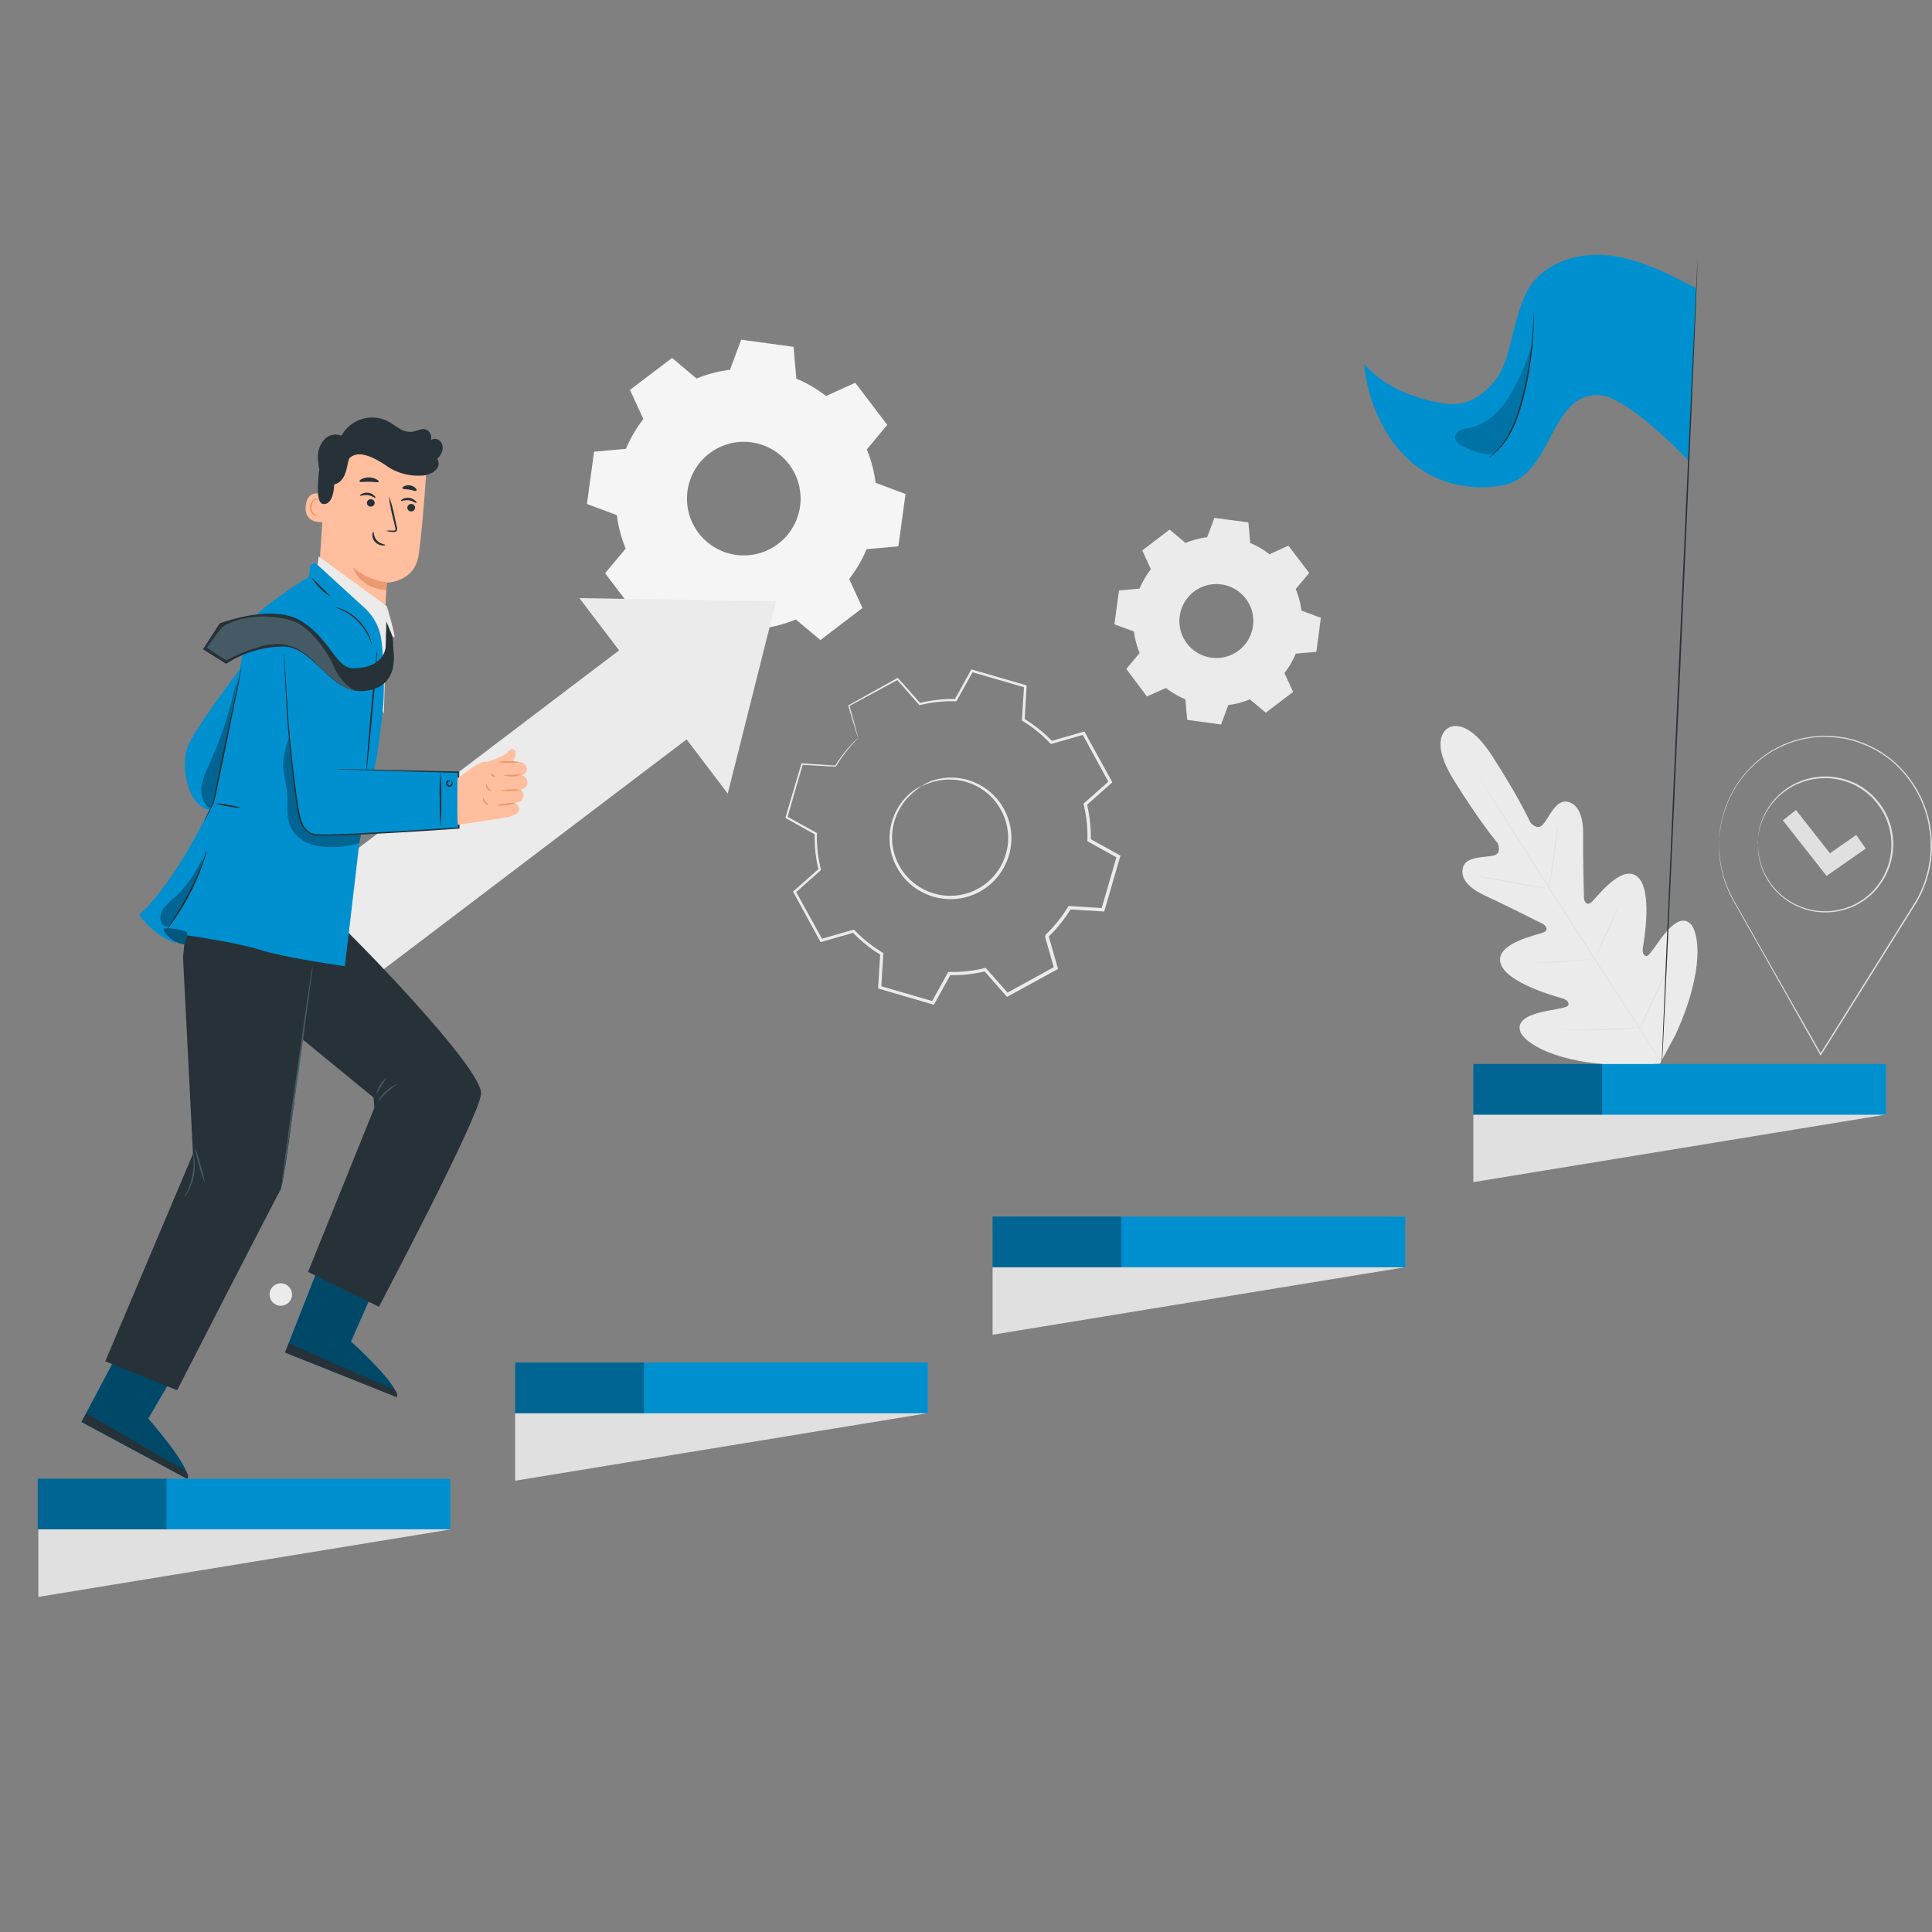 <svg id="Layer_1" data-name="Layer 1" xmlns="http://www.w3.org/2000/svg" viewBox="0 0 750 750"><rect x="0" y="0" width="750" height="750" fill="#808080" stroke="none"/><defs><style>.cls-1{fill:none;}.cls-2,.cls-5{fill:#ebebeb;}.cls-3{fill:#e0e0e0;}.cls-4{fill:#f5f5f5;}.cls-4,.cls-5{fill-rule:evenodd;}.cls-6{fill:#0090d0;}.cls-7{opacity:0.5;isolation:isolate;}.cls-8{fill:#263238;}.cls-9{fill:#ffbe9d;}.cls-10{fill:#eb996e;}.cls-11{fill:#455a64;}.cls-12{opacity:0.3;}.cls-13{opacity:0.4;}.cls-14{opacity:0.2;}</style></defs><rect class="cls-1" width="750" height="750"/><g id="freepik--background-complete--inject-9"><path class="cls-2" d="M562.19,173.25s-8,3.77,2.18,20.22,17,24.46,17,24.46,1.89,3.89-1.42,4.78-10.76.19-12,4.58,2.24,8.16,8.81,11.16,20.76,10.13,22,10.76,2.65,2.4.45,3.37-18.69,4.1-16.74,11.84,21.64,13.08,23.78,13.71,2.71,1.46,2.63,2.62-5.7,1.68-10.36,2.76-9.88,3.2-8.37,7.52,13.6,12.76,41.32,13.16l12.9-.6,6.1-11.34c11.5-25.21,9.05-39.75,5.75-43s-7.41.6-10.38,4.34S640,262.23,639,261.8s-1.55-1.24-1.2-3.5,3.94-22.29-2.22-27.37-16,8.49-17.85,10-2.81-.43-2.85-1.86-.42-17.27-.31-24.5-2-12-6.31-12.73-7,6.24-9.26,8.85-4.9-.75-4.9-.75-4.34-9.61-14.84-25.84S562,173.36,562,173.36" transform="translate(0 109.36)"/><path class="cls-3" d="M646.57,305.86c-7.6-12-21.4-33.14-33.13-51.41s-22.29-34.83-29.83-46.9c-3.78-6.06-6.82-11-8.89-14.35l-2.39-3.91c-.25-.43-.45-.77-.61-1l-.19-.36a3.77,3.77,0,0,1,.23.33l.64,1,2.4,3.87,9,14.24c7.57,12,18.16,28.57,29.89,46.83s25.49,39.46,33,51.52" transform="translate(0 109.36)"/><path class="cls-3" d="M604.8,212.78l-.36,2.5c-.29,2.21-.67,5-1.12,8.27s-.84,6.16-1.19,8.27c-.18,1.06-.34,1.91-.46,2.49a3.18,3.18,0,0,1-.25.9,5.63,5.63,0,0,1,.1-.92c.08-.68.2-1.52.33-2.51.28-2.2.66-5,1.06-8.28s.82-6.16,1.19-8.26c.19-1.05.35-1.9.48-2.49a4.19,4.19,0,0,1,.23-.91A4.22,4.22,0,0,1,604.8,212.78Z" transform="translate(0 109.36)"/><path class="cls-3" d="M586.8,233.34c-7.38-1.32-13.37-2.5-13.36-2.6s6,.87,13.43,2.21,13.37,2.5,13.37,2.6S594.18,234.67,586.8,233.34Z" transform="translate(0 109.36)"/><path class="cls-3" d="M618.58,262.83c-.6.12-1.47.25-2.55.4-2.16.3-5.15.61-8.48.85s-6.35.24-8.54.24h-2.58a6,6,0,0,1-.95-.08,3.36,3.36,0,0,1,.95-.07H599c2.17-.05,5.18-.15,8.5-.36s6.31-.52,8.49-.74l2.56-.28a5,5,0,0,1,1,0A5.79,5.79,0,0,1,618.58,262.83Z" transform="translate(0 109.36)"/><path class="cls-3" d="M628.07,243.09c-.23.6-.55,1.34-.9,2.2-.77,1.82-1.9,4.35-3.16,7.17s-2.42,5.36-3.26,7.18l-1,2.15a4.26,4.26,0,0,1-.43.78,3.32,3.32,0,0,1,.28-.84l.91-2.2c.77-1.81,1.9-4.35,3.16-7.18s2.41-5.35,3.26-7.17l1-2.15a5.86,5.86,0,0,1,.42-.78A3.22,3.22,0,0,1,628.07,243.09Z" transform="translate(0 109.36)"/><path class="cls-3" d="M648,265.2l-1.2,2.79c-1,2.37-2.49,5.62-4.14,9.21s-3.16,6.77-4.26,9.16l-1.34,2.75a5.91,5.91,0,0,1-.54,1,5.86,5.86,0,0,1,.41-1.05c.3-.74.7-1.69,1.19-2.81,1.06-2.37,2.5-5.62,4.15-9.21s3.16-6.81,4.26-9.14l1.34-2.77a6.24,6.24,0,0,1,.54-1A6.83,6.83,0,0,1,648,265.2Z" transform="translate(0 109.36)"/><path class="cls-3" d="M635.45,289.48l-3.25.36c-2.73.25-6.59.61-10.76.7s-8,.1-10.76.1c-1.39,0-2.51-.11-3.28-.11a7.86,7.86,0,0,1-1.19-.11,7.88,7.88,0,0,1,1.19,0h3.28c2.72,0,6.57-.06,10.76-.21s8-.4,10.76-.59l3.26-.22a6,6,0,0,1,1.2,0A8.11,8.11,0,0,1,635.45,289.48Z" transform="translate(0 109.36)"/><path class="cls-3" d="M667.42,219.35v1.13c.08,1,.15,2.46.42,4.36a43.45,43.45,0,0,0,5.48,15.7l.12.22h-.26l.13-.22c7.84,13.85,19.59,34.51,33.68,59.28h-.44l35.36-56.51c.54-.95,1.19-1.9,1.74-2.78l.24.43h-.49l.25-.43a42.92,42.92,0,0,0,5.26-14.72,41,41,0,0,0,.53-7.66c-.06-1.28,0-2.56-.21-3.81s-.37-2.52-.55-3.71a43,43,0,0,0-14.25-24.48,41.16,41.16,0,0,0-11.54-6.74l-1.52-.58-.75-.27-.78-.22-3.08-.81a42.78,42.78,0,0,0-6.17-.75,41.17,41.17,0,0,0-6,.08c-1,.08-1.94.29-2.89.42l-1.43.23c-.46.09-.92.23-1.37.35l-2.72.72-2.57,1c-.43.17-.86.3-1.26.49l-1.2.59-2.39,1.19A42.9,42.9,0,0,0,675,194.38a43.93,43.93,0,0,0-6,12.69,41.55,41.55,0,0,0-1.1,5,29.52,29.52,0,0,0-.45,3.75c-.06,1-.14,1.81-.14,2.32V219a1.92,1.92,0,0,1,0-.79,16.56,16.56,0,0,0,.09-2.33,26.64,26.64,0,0,1,.4-3.77,38.37,38.37,0,0,1,1.06-5.07,43.57,43.57,0,0,1,6-12.81,42.73,42.73,0,0,1,13.75-12.7l2.39-1.2,1.19-.61c.42-.18.85-.32,1.28-.49l2.6-1,2.73-.74c.47-.12.94-.26,1.4-.36l1.44-.24c1-.13,1.94-.35,2.93-.43a43.76,43.76,0,0,1,6.06-.11,45.05,45.05,0,0,1,6.24.76l3.12.81.79.22.77.28,1.54.58a42,42,0,0,1,11.63,6.82,43.6,43.6,0,0,1,14.46,24.72c.18,1.25.37,2.51.56,3.78l.22,3.83a40.31,40.31,0,0,1-.54,7.76,43.31,43.31,0,0,1-5.34,14.93l-.23-.43h.51l-.28.43-1.74,2.78L707,300.07l-.24.36-.21-.37-33.47-59.39-.12-.21h.25l-.12.21a42.5,42.5,0,0,1-5.37-15.82,35.16,35.16,0,0,1-.34-5.89A1,1,0,0,1,667.42,219.35Z" transform="translate(0 109.36)"/><path class="cls-3" d="M682.43,218.06v-1.25c0-.28,0-.57,0-.91s.14-.71.14-1.11a19.13,19.13,0,0,1,.49-2.72,25.31,25.31,0,0,1,2.84-7,26.28,26.28,0,0,1,31.57-11.45,25.57,25.57,0,0,1,3.47,1.43,28.84,28.84,0,0,1,3.25,2.07,31.84,31.84,0,0,1,3,2.53,32.84,32.84,0,0,1,2.6,3.06,25.53,25.53,0,0,1,3.81,7.27,26.44,26.44,0,0,1,0,16.74,25.58,25.58,0,0,1-3.77,7.3,30.94,30.94,0,0,1-2.51,3.08,29.29,29.29,0,0,1-3,2.56,24.22,24.22,0,0,1-6.68,3.59,26.31,26.31,0,0,1-31.64-11.3,24.85,24.85,0,0,1-2.87-7,21.16,21.16,0,0,1-.51-2.73,9.46,9.46,0,0,1-.14-1.1V219a1.55,1.55,0,0,1,0-.43,3.08,3.08,0,0,1,0,.43c0,.26.09.68.09,1.19v.92a7.08,7.08,0,0,1,.18,1.09,18.89,18.89,0,0,0,.56,2.69,24.8,24.8,0,0,0,2.93,6.91,26,26,0,0,0,31.18,11,25.55,25.55,0,0,0,3.16-1.41,26.51,26.51,0,0,0,3.18-2,29.17,29.17,0,0,0,2.93-2.51,27.89,27.89,0,0,0,2.52-3,24.64,24.64,0,0,0,3.69-7.17,25.84,25.84,0,0,0,0-16.35,25.49,25.49,0,0,0-3.72-7.17,28,28,0,0,0-2.55-3,29.18,29.18,0,0,0-2.94-2.5,27.17,27.17,0,0,0-3.18-2,26.15,26.15,0,0,0-34.47,9.66,24.88,24.88,0,0,0-2.89,6.92,18.87,18.87,0,0,0-.55,2.69,8.23,8.23,0,0,0-.17,1.1v.91a5.51,5.51,0,0,0-.1,1.19,2.94,2.94,0,0,1,0,.42A2.35,2.35,0,0,1,682.43,218.06Z" transform="translate(0 109.36)"/><polygon class="cls-3" points="692.1 318.46 697.18 314.45 710.38 331.23 720.58 324.11 724.29 329.42 709.07 340.03 692.1 318.46"/><path class="cls-4" d="M283.39,34.14l4.34-11.62,20.32,2.76,1.09,12.36a50.09,50.09,0,0,1,11.56,6.74L332,39.23l12.43,16.34-7.94,9.55a50.57,50.57,0,0,1,3.42,12.94l11.61,4.35-2.77,20.33-12.35,1.09a50.3,50.3,0,0,1-6.74,11.56l5.15,11.29-16.33,12.43-9.56-8a50.31,50.31,0,0,1-13,3.49l-4.34,11.62-20.32-2.76-1.09-12.35a50.09,50.09,0,0,1-11.56-6.74l-11.29,5.15-12.43-16.35,8-9.56a50.24,50.24,0,0,1-3.42-13l-11.62-4.34L230.61,66,243,64.87a50.91,50.91,0,0,1,6.75-11.56L244.56,42,260.9,29.59l9.5,8a50.93,50.93,0,0,1,13-3.41ZM267.31,79a21.67,21.67,0,0,0-.61,4.46,22.05,22.05,0,1,0,.61-4.46Z" transform="translate(0 109.36)"/><path class="cls-5" d="M468.6,99.22l2.82-7.53,13.21,1.74.71,8a32.84,32.84,0,0,1,7.49,4.37l7.33-3.33,8.07,10.6L503,119.3a32.75,32.75,0,0,1,2.22,8.37l7.54,2.81L511,143.69l-8,.71a32.25,32.25,0,0,1-4.37,7.51l3.35,7.33-10.61,8.07-6.17-5.18a32.33,32.33,0,0,1-8.37,2.21l-2.82,7.55-13.15-1.8-.71-8a32.25,32.25,0,0,1-7.51-4.37L445.23,161l-8-10.69,5.17-6.17a33.17,33.17,0,0,1-2.22-8.37L432.61,133l1.78-13.15,8-.71a32.86,32.86,0,0,1,4.38-7.51l-3.34-7.33,10.61-8.07,6.17,5.18a32.35,32.35,0,0,1,8.37-2.22Zm4,18.17a14.35,14.35,0,1,0,13.93,14.75,14.33,14.33,0,0,0-13.93-14.75Z" transform="translate(0 109.36)"/><path class="cls-2" d="M353.37,199.3a23.07,23.07,0,0,0-6.85,13.31,22.6,22.6,0,0,0,7.53,20.22A22.74,22.74,0,0,0,366,238.2a22.48,22.48,0,0,0,25.11-25.65,22.76,22.76,0,0,0-4.79-10.86,22.47,22.47,0,0,0-8.17-6.35,23,23,0,0,0-15-1.42c-3.53.89-5.28,2-5.36,1.83a17.46,17.46,0,0,1,5.23-2.39,23,23,0,0,1,15.46,1.08,23.26,23.26,0,0,1,8.7,6.5,23.75,23.75,0,0,1,5.14,11.37,22.35,22.35,0,0,1,.09,6.83,22.09,22.09,0,0,1-2,6.83,23.54,23.54,0,0,1-24.62,13.49,22.29,22.29,0,0,1-6.82-2,22.06,22.06,0,0,1-5.71-3.73,23.67,23.67,0,0,1-6.82-10.45,23.42,23.42,0,0,1-.82-10.84A23.09,23.09,0,0,1,353,198.87a17.47,17.47,0,0,1,4.78-3.15A50.58,50.58,0,0,0,353.37,199.3Z" transform="translate(0 109.36)"/><path class="cls-2" d="M332.8,176.26l-.72-2.39c-.65-2.14-1.58-5.24-2.78-9.24v-.17l.16-.08,18.82-10.47.24-.13.18.21,8.65,9.71-.38-.12A52.42,52.42,0,0,1,371,162l-.39.21c2-3.55,4.07-7.4,6.28-11.39l.18-.34.36.11,20.69,6,.4.12v.42c-.23,4-.5,8.45-.76,13l-.26-.5a54.07,54.07,0,0,1,11.08,8.86l-.57-.16,12.49-3.58.46-.13.22.41,10.39,18.87.23.43-.36.34c-3,2.65-6.36,5.63-9.74,8.63l.2-.62a53.28,53.28,0,0,1,1.54,14.12l-.32-.57,11.38,6.3.46.25-.15.5-6,20.67-.14.5h-.52l-13-.78.61-.33a53.4,53.4,0,0,1-8.89,11.09h0c.09-.29-.18.67.18-.66h0v.18l.06.19.11.39.23.79.45,1.57.9,3.14,1.78,6.23.16.52-.47.25-18.89,10.35-.46.25-.34-.39L382,267.46l.64.2a53.77,53.77,0,0,1-14.13,1.53l.57-.34-6.32,11.39-.24.44-.49-.14-20.66-6.05-.47-.14v-.49q.42-6.6.81-13l.29.54a53,53,0,0,1-11.06-8.9l.58.16L319,256.26l-.42.12-.22-.38-10.32-18.9-.2-.36.31-.26,9.77-8.61-.15.48a53.07,53.07,0,0,1-1.5-14.09l.23.39-11.36-6.36-.28-.14.09-.3c2.36-8,4.39-14.81,6.12-20.65l.07-.24h.23l13,.88-.19.1a50.83,50.83,0,0,1,6.45-8.44c.8-.85,1.43-1.44,1.86-1.84a7,7,0,0,1,.66-.56,6,6,0,0,1-.59.64l-1.77,1.92a54.16,54.16,0,0,0-6.24,8.5l-.07.11h-.13l-13-.72.31-.2c-1.72,5.84-3.68,12.67-6,20.69l-.17-.45,11.39,6.28.23.13v.26a52,52,0,0,0,1.55,13.83l.06.28-.21.19-9.72,8.64.1-.62,10.41,18.86-.64-.26,12.5-3.59.33-.1.24.25a51.89,51.89,0,0,0,10.85,8.67l.31.18V261c-.26,4.25-.52,8.59-.78,13l-.43-.62,20.67,6-.73.3q3.11-5.61,6.32-11.39l.17-.34h.4a52.51,52.51,0,0,0,13.79-1.51l.38-.1.17.29,8.62,9.73-.81-.13,18.88-10.37-.32.77c-.58-2.07-1.18-4.15-1.78-6.24l-.91-3.14-.44-1.58-.23-.77-.12-.4v-.37h0c.36-1.33.11-.37.19-.67h0a51.69,51.69,0,0,0,8.67-10.76l.21-.35h.4l13,.81-.67.46,6-20.67.31.75-11.38-6.32-.35-.19v-.39A51.52,51.52,0,0,0,420.7,203l-.09-.37.29-.25,9.75-8.63-.14.77-10.39-19,.69.28-12.52,3.58-.34.1-.24-.25A51.88,51.88,0,0,0,397,170.53l-.28-.16V170c.28-4.54.56-9,.82-13l.37.53L377.2,151.5l.55-.23c-2.24,4-4.38,7.79-6.35,11.37l-.13.23H371a53,53,0,0,0-13.86,1.47l-.23.06-.15-.18-8.58-9.78.41.07-18.94,10.25.1-.24,2.58,9.39c.26,1,.46,1.8.62,2.39a7,7,0,0,1,.18.79A5,5,0,0,1,332.8,176.26Z" transform="translate(0 109.36)"/><polygon class="cls-2" points="224.93 232.19 301.27 233.46 282.51 308.07 224.93 232.19"/><rect class="cls-2" x="103.5" y="185.91" width="175.43" height="43.38" transform="translate(-86.6 267.16) rotate(-37.19)"/></g><g id="freepik--Character--inject-9"><path class="cls-6" d="M124.34,380.77l-13.7,34.88,43.3,17.27c1.44-4.28-17.69-21.52-17.69-21.52l9.7-22Z" transform="translate(0 109.36)"/><path class="cls-7" d="M124.34,380.77l-13.7,34.88,43.3,17.27c1.44-4.28-17.69-21.52-17.69-21.52l9.7-22Z" transform="translate(0 109.36)"/><path class="cls-8" d="M154,433c.75-1.28-.84-2.88-.84-2.88l-41-17.94-1.52,3.5Z" transform="translate(0 109.36)"/><path class="cls-6" d="M49.2,409.5,31.62,442.64l41.06,22.1c1.86-4.11-15.14-23.41-15.14-23.41l12.15-20.75Z" transform="translate(0 109.36)"/><path class="cls-7" d="M49.2,409.5,31.62,442.64l41.06,22.1c1.86-4.11-15.14-23.41-15.14-23.41l12.15-20.75Z" transform="translate(0 109.36)"/><path class="cls-8" d="M72.68,464.68c.89-1.17-.51-2.95-.51-2.95L33.55,439.32l-1.93,3.26Z" transform="translate(0 109.36)"/><path class="cls-9" d="M126.62,71.81l1.73-1a36.83,36.83,0,0,1,37.32.54h0s-1.6,24.36-3.18,34.85-12.34,10.64-12.34,10.64l-.88,14.9-26.62-2.08Z" transform="translate(0 109.36)"/><path class="cls-10" d="M150,119.67c-10.62-.53-12.94-8.78-12.94-8.78a24.7,24.7,0,0,0,13.15,5.82Z" transform="translate(0 109.36)"/><path class="cls-9" d="M125.34,93.22c0,.21-7.43.92-6.66-6.3s7.54-4.17,7.7-4.06C126.38,82.86,125.38,93,125.34,93.22Z" transform="translate(0 109.36)"/><path class="cls-10" d="M123.08,90.58a1.31,1.31,0,0,1-1.19.06,3.3,3.3,0,0,1-1.51-3.31,4.28,4.28,0,0,1,.66-2,1.76,1.76,0,0,1,1.43-1,.87.87,0,0,1,.67.26.76.76,0,0,1,.24.48c0,.31-.14.42-.14.4a.5.5,0,0,0,0-.35.64.64,0,0,0-.71-.43,1.43,1.43,0,0,0-1,.86,4.12,4.12,0,0,0-.54,1.75,3.17,3.17,0,0,0,1.2,3,1.3,1.3,0,0,0,.93.08,2.72,2.72,0,0,0,.36-.15S123.41,90.42,123.08,90.58Z" transform="translate(0 109.36)"/><path class="cls-8" d="M161.14,87.83a1.45,1.45,0,0,0-1.36-1.54,1.5,1.5,0,0,0-1.65,1.31v.06a1.43,1.43,0,0,0,1.35,1.51,1.52,1.52,0,0,0,1.66-1.3Z" transform="translate(0 109.36)"/><path class="cls-8" d="M161.15,85a4,4,0,0,0-2.23-1.08,4.28,4.28,0,0,0-2.49.4c-.56.3-.87.5-.73.73s1.41-.41,3.06-.19,2.63,1.21,2.85,1S161.6,85.4,161.15,85Z" transform="translate(0 109.36)"/><path class="cls-8" d="M145.45,86a1.46,1.46,0,0,0-1.37-1.55,1.52,1.52,0,0,0-1.65,1.32v0a1.44,1.44,0,0,0,1.35,1.53,1.51,1.51,0,0,0,1.66-1.3Z" transform="translate(0 109.36)"/><path class="cls-8" d="M145.24,83A3.94,3.94,0,0,0,143,81.94a4.07,4.07,0,0,0-2.47.4c-.57.3-.9.52-.74.73s1.41-.43,3.06-.2,2.63,1.23,2.84,1S145.68,83.48,145.24,83Z" transform="translate(0 109.36)"/><path class="cls-8" d="M152.55,97.14a2.06,2.06,0,0,0,.7,0,1,1,0,0,0,.77-.5A2.46,2.46,0,0,0,154,95l-.72-3.32A54.76,54.76,0,0,0,151,83.23a53.23,53.23,0,0,0,1.58,8.59c.27,1.15.53,2.26.77,3.32a2,2,0,0,1,.11,1.19c-.11.29-.51.29-.93.29a12.1,12.1,0,0,0-2.69.09A10.14,10.14,0,0,0,152.55,97.14Z" transform="translate(0 109.36)"/><path class="cls-8" d="M144.56,98.29a3.77,3.77,0,0,0,1,2.69,4.39,4.39,0,0,0,2.67,1.38c.79.09,1.23.06,1.26-.19s-1.84-.31-3.19-1.77-1.09-3.23-1.35-3.23S144.59,97.55,144.56,98.29Z" transform="translate(0 109.36)"/><path class="cls-8" d="M146.15,76.73a6.47,6.47,0,0,0-2.82-.74,6.12,6.12,0,0,0-2.86.58c-.68.33-1,.71-.92.92.14.43,1.8.17,3.73.17s3.5.41,3.73,0C147.14,77.46,146.79,77.07,146.15,76.73Z" transform="translate(0 109.36)"/><path class="cls-8" d="M161.3,80.09a3.86,3.86,0,0,0-2.08-1,3.9,3.9,0,0,0-2.31.29c-.54.28-.77.62-.68.83.2.41,1.39.29,2.71.51s2.39.74,2.73.42C161.82,80.93,161.72,80.54,161.3,80.09Z" transform="translate(0 109.36)"/><path class="cls-8" d="M169.7,68.81a3.1,3.1,0,0,1,.15,3.37,5.75,5.75,0,0,1-2.7,2.27,10,10,0,0,1-3,.8h-.46A21.61,21.61,0,0,1,150.81,72c-10.23-7.19-13.39-4.79-14.87-3.78s-.64,9.18-6.2,10.47c0,0-.1,8.24-4.4,7.57-2.45-.38-2.15-7.26-1.44-13a1,1,0,0,0,.06-.41,22.25,22.25,0,0,1-.54-4.88,9.87,9.87,0,0,1,2.47-6.68,6,6,0,0,1,6.66-1.51,13.57,13.57,0,0,1,18.29-5.46c1.49.79,2.82,1.86,4.29,2.7a7.92,7.92,0,0,0,4.78,1.26c1.72-.22,3.37-1.31,5.07-1l.3.1a3.24,3.24,0,0,1,1.91,4.18,2.79,2.79,0,0,1,3.59.23,3.94,3.94,0,0,1,.94,3.67A6.83,6.83,0,0,1,169.7,68.81Z" transform="translate(0 109.36)"/><polygon class="cls-2" points="123.71 216.02 123.06 221.2 149.01 277.05 150.19 235.35 123.71 216.02"/><path class="cls-8" d="M115.26,249.52l-1.68,41.42L145,316.7l.33,4-25.74,63.71,27.5,13.52s38.46-72.68,39.66-82.5S133.93,250.94,133,250.63Z" transform="translate(0 109.36)"/><path class="cls-8" d="M115.26,249.52l-42.12-8.69-2.09,21.52,3.87,76.21L40.87,419.09l27.9,11.24s37.56-73.28,40.07-77.72,11.87-90.26,12.5-91.2Z" transform="translate(0 109.36)"/><path class="cls-11" d="M109.33,350.28c.08-.62.18-1.46.3-2.5l1.2-9.15c1.06-7.78,2.47-18.42,4.16-30.18s3.22-22.38,4.34-30.15l1.38-9.13c.16-1,.29-1.92.4-2.48s.18-.86.18-.86a4.22,4.22,0,0,1,0,.87l-.29,2.5c-.29,2.22-.7,5.33-1.19,9.16-1.08,7.77-2.46,18.44-4.16,30.18s-3.23,22.37-4.34,30.15l-1.39,9.13c-.17,1-.3,1.85-.41,2.47a4.25,4.25,0,0,1-.18.86A6.32,6.32,0,0,1,109.33,350.28Z" transform="translate(0 109.36)"/><path class="cls-11" d="M77.79,342.78a41.18,41.18,0,0,1,1.66,6.76,42,42,0,0,1-2.2-6.64,42.85,42.85,0,0,1-1.62-6.8A39.14,39.14,0,0,1,77.79,342.78Z" transform="translate(0 109.36)"/><path class="cls-11" d="M71.42,355.54A27.24,27.24,0,0,0,75,338.68a7.68,7.68,0,0,1,.52,2.55,20.89,20.89,0,0,1-2.59,12.19,7.86,7.86,0,0,1-1.53,2.12Z" transform="translate(0 109.36)"/><path class="cls-11" d="M150.19,314.65c-2.1,1.92-3.44,3.87-3.59,3.78a14.62,14.62,0,0,1,7.72-7C154.45,311.55,152.29,312.72,150.19,314.65Z" transform="translate(0 109.36)"/><path class="cls-11" d="M148,312.19a37.72,37.72,0,0,1-2,3.41,12.06,12.06,0,0,1,4.17-6.74A36.34,36.34,0,0,1,148,312.19Z" transform="translate(0 109.36)"/><path class="cls-6" d="M148.93,161.34a148.63,148.63,0,0,0-.83-21.82,20.73,20.73,0,0,0-6.69-13L122.24,109l-1.83,1.1-.49,4.65-1.55.73c-2.46,1.48-20.19,13.21-21.27,16.86s-2.84,11.83-2.84,11.83l-11.68,58s-13.16,29.37-28.51,43.61c0,0,5.68,8.5,14.6,11l-4.21-4.17s24.92,3.14,36.37,6.72c9.88,3.13,33.05,6.37,33.05,6.37l5.62-47.83,6.9-34.27S148.71,168.21,148.93,161.34Z" transform="translate(0 109.36)"/><path class="cls-6" d="M110.22,141.19l1.31,28.46s3.54,39.54,6.58,43.77c2.26,3.14,60.12-1.44,60.12-1.44l-.14-21.71-36.44-.69s5.23-50.6,3.47-55.21-11.9-10.06-11.9-10.06C113.53,119.5,110.22,141.19,110.22,141.19Z" transform="translate(0 109.36)"/><g class="cls-12"><path d="M140.23,214.42s-11.21.81-15.87.32c-1.68-.12-3.48-.26-4.78-1.32a8,8,0,0,1-2.25-3.58c-3.68-9.87-5-33.35-5-33.35-1.2,3.29-2.92,9.47-2.39,12.85s1.36,6.73,1.56,10.17c.23,3.93-.39,8.05,1.09,11.7,1.94,4.78,7.16,7.59,12.29,8.06a35.13,35.13,0,0,0,14.59-1.35" transform="translate(0 109.36)"/></g><path class="cls-8" d="M110.28,144.9a13.52,13.52,0,0,1,.12,1.52c.09,1.35.24,3.26.39,5.8s.35,5.6.59,9.18.44,7.66.86,12.16.88,9.46,1.49,14.68S115,199.11,116,205a36.49,36.49,0,0,0,1,4.38,8.14,8.14,0,0,0,2.45,3.68,6,6,0,0,0,4.18,1.47c1.56.06,3.16,0,4.79,0,6.49-.17,13.21-.51,20.08-.88,10.33-.57,20.31-1.21,29.62-1.85l-.27.29c-.08-7.71-.08-15-.08-21.66l.26.25-35.16-1-9.84-.31-2.58-.11c-.59-.06-.88-.06-.88-.06H133l9.83.17,35.17.75h.25v.25c.05,6.71.13,14,.13,21.68v.26h-.26c-9.29.67-19.28,1.31-29.62,1.87-6.89.38-13.61.7-20.11.87h-4.78a6.68,6.68,0,0,1-4.54-1.61,8.84,8.84,0,0,1-2.63-3.95,35.51,35.51,0,0,1-1-4.46c-1-5.89-1.65-11.54-2.21-16.82s-1-10.21-1.42-14.71-.59-8.6-.78-12.17-.37-6.7-.49-9.19-.28-4.45-.28-5.82c-.06-.64-.06-1.14-.06-1.5a4.69,4.69,0,0,1,0-.53A2.43,2.43,0,0,1,110.28,144.9Z" transform="translate(0 109.36)"/><path class="cls-8" d="M170.7,201.13a90.08,90.08,0,0,1,.25-10.52,94.75,94.75,0,0,1,.36,10.52,92.33,92.33,0,0,1-.26,10.52A94.66,94.66,0,0,1,170.7,201.13Z" transform="translate(0 109.36)"/><path class="cls-8" d="M174.1,194.08a.72.72,0,0,0-.37.61.82.82,0,0,0,.45.71.8.8,0,0,0,.84-.13.85.85,0,0,0,.3-.68,2.09,2.09,0,0,0-.24-.81c0-.07.49.07.66.76a1.19,1.19,0,0,1-.36,1.14,1.27,1.27,0,0,1-1.08.39,1.28,1.28,0,0,1-1.12-1.42,1.13,1.13,0,0,1,.74-1c.7-.23,1.06.22,1,.22S174.52,193.83,174.1,194.08Z" transform="translate(0 109.36)"/><path class="cls-6" d="M83.11,204.55s-3.11,1.89-7-2.75-5.64-14.35-3.33-21.09,21.27-31.53,21.27-31.53Z" transform="translate(0 109.36)"/><path class="cls-8" d="M88.63,203.09a21.28,21.28,0,0,1,4.78,1.11,19.83,19.83,0,0,1-4.86-.52,21.28,21.28,0,0,1-4.78-1.11A19.89,19.89,0,0,1,88.63,203.09Z" transform="translate(0 109.36)"/><path class="cls-8" d="M79.9,222.24c-.22.87-.6,2.12-1.12,3.65a83.23,83.23,0,0,1-5,11.63,91.64,91.64,0,0,1-6.55,10.76c-.93,1.32-1.72,2.36-2.28,3.07a6.19,6.19,0,0,1-.93,1.05,6.07,6.07,0,0,1,.74-1.19c.51-.78,1.24-1.82,2.13-3.17A124.9,124.9,0,0,0,73.3,237.2a106.12,106.12,0,0,0,5.09-11.49c.56-1.5,1-2.72,1.28-3.58a7.73,7.73,0,0,1,.51-1.31A5.68,5.68,0,0,1,79.9,222.24Z" transform="translate(0 109.36)"/><g class="cls-12"><path d="M78.63,224.59A73.73,73.73,0,0,1,66,249.29a2.42,2.42,0,0,1-1.2,1,1.9,1.9,0,0,1-1.89-1c-1.17-1.83-.61-4.32.59-6.1a27.56,27.56,0,0,1,4.66-4.5c4.57-4.15,7.66-9.56,10.67-14.91" transform="translate(0 109.36)"/></g><g class="cls-12"><path d="M83.1,202l9.38-49-1.86,6.88a147.47,147.47,0,0,1-9.22,27c-1.3,2.9-2.76,5.82-3.14,9s.53,6.72,3.12,8.59Z" transform="translate(0 109.36)"/></g><path class="cls-8" d="M124.22,119a14.53,14.53,0,0,1-3.11-4,40.43,40.43,0,0,1,3.59,3.58,39.87,39.87,0,0,1,3.59,3.53A13.91,13.91,0,0,1,124.22,119Z" transform="translate(0 109.36)"/><path class="cls-8" d="M131,126.51a14.38,14.38,0,0,1,2.12.74,19.84,19.84,0,0,1,10.28,10.39,14.91,14.91,0,0,1,.71,2.14,2.36,2.36,0,0,1,.13.83s-.38-1.1-1.19-2.79A22,22,0,0,0,133,127.63c-1.67-.82-2.77-1.16-2.77-1.26A2.33,2.33,0,0,1,131,126.51Z" transform="translate(0 109.36)"/><path class="cls-8" d="M79.45,209l.67-1.48c.64-1.35,1.5-3.18,2.56-5.41h0c1.07-5.47,2.67-13.39,4.5-22.21,1.74-8.28,3.3-15.79,4.49-21.31.59-2.67,1.08-4.85,1.44-6.45.17-.7.31-1.29.42-1.76a3.09,3.09,0,0,1,.18-.59,2.21,2.21,0,0,1-.06.62c-.09.48-.19,1.06-.31,1.77l-1.2,6.49c-1.2,5.48-2.67,13-4.36,21.35-1.83,8.82-3.49,16.73-4.69,22.16h0c-1.14,2.2-2.06,4-2.74,5.33l-.75,1.43a2.09,2.09,0,0,1-.3.47A2.86,2.86,0,0,1,79.45,209Z" transform="translate(0 109.36)"/><path class="cls-8" d="M142.29,187.75c.09-1.28.2-2.94.34-4.94.33-4.16.8-9.91,1.37-16.26s1.11-12.09,1.53-16.23l.54-4.93a10.9,10.9,0,0,1,.27-1.79,9.12,9.12,0,0,1,0,1.81c-.1,1.27-.2,2.93-.35,4.93-.32,4.17-.8,9.94-1.36,16.27s-1.11,12.09-1.54,16.24c-.22,2-.4,3.66-.53,4.93a9.15,9.15,0,0,1-.29,1.79A13.82,13.82,0,0,1,142.29,187.75Z" transform="translate(0 109.36)"/><path class="cls-9" d="M177.76,210.76c.36.12,17-2.53,17-2.53s6.79-.59,6.79-3.58a2.69,2.69,0,0,0-1.66-2.26l1.19-.29a2.71,2.71,0,0,0,1.34-4.56l-.39-.35s2.71-.48,2.71-2.75a3.06,3.06,0,0,0-2.12-2.89,2.6,2.6,0,0,0,1.92-2,1.41,1.41,0,0,0,0-.29,2.88,2.88,0,0,0-2.9-2.8c-4-.11-12.79-.27-14.26,0-1.91.35-9.78,6.33-9.78,6.33S177.4,210.64,177.76,210.76Z" transform="translate(0 109.36)"/><path class="cls-9" d="M199.9,182.05a1.3,1.3,0,0,0-1.82-.36,7.12,7.12,0,0,0-1.33,1.3c-1,1.2-7.9,3.59-7.9,3.59l9.29.36c1.67-.95,1.91-3.05,2-4A1.29,1.29,0,0,0,199.9,182.05Z" transform="translate(0 109.36)"/><path class="cls-10" d="M197.44,186.19a14.09,14.09,0,0,1,4.25.29,15.83,15.83,0,0,1-4.23.3,13.15,13.15,0,0,1-4.24-.3A17.58,17.58,0,0,1,197.44,186.19Z" transform="translate(0 109.36)"/><path class="cls-10" d="M198.9,191.41a17.13,17.13,0,0,1,3.65,0,13.38,13.38,0,0,1-7.25.26A16.13,16.13,0,0,1,198.9,191.41Z" transform="translate(0 109.36)"/><path class="cls-10" d="M191.48,191.43c.4.27.75.47.74.64s-.52.2-1.08-.13-.7-.84-.56-.94S191.07,191.17,191.48,191.43Z" transform="translate(0 109.36)"/><path class="cls-10" d="M198.26,197.11a13.43,13.43,0,0,1,4,.18,26.64,26.64,0,0,1-8,.27A13.28,13.28,0,0,1,198.26,197.11Z" transform="translate(0 109.36)"/><path class="cls-10" d="M189.6,196.59c.53.68,1.33.81,1.33.94s-.22.13-.58.13a1.87,1.87,0,0,1-1.62-2.06c0-.36.19-.53.26-.53S189.07,195.91,189.6,196.59Z" transform="translate(0 109.36)"/><path class="cls-10" d="M196.46,202.57a11.09,11.09,0,0,1,3.59-.15,10.8,10.8,0,0,1-3.59.74,11,11,0,0,1-3.58.15A11.21,11.21,0,0,1,196.46,202.57Z" transform="translate(0 109.36)"/><path class="cls-10" d="M188.49,201.77c.56.69,1.13,1.25,1,1.37s-.85-.18-1.52-1a2.29,2.29,0,0,1-.5-1.2c0-.37.11-.56.18-.56A9.4,9.4,0,0,0,188.49,201.77Z" transform="translate(0 109.36)"/><path class="cls-6" d="M71.69,257.21c.34-1.27.66-2.52,1-3.78a.83.83,0,0,0-.69-1.14A21.74,21.74,0,0,0,64.37,251a1,1,0,0,0-.71.21c-.25.28-.08.72.11,1a10.57,10.57,0,0,0,8,5.07" transform="translate(0 109.36)"/><g class="cls-13"><path d="M71.69,257.21c.34-1.27.66-2.52,1-3.78a.83.83,0,0,0-.69-1.14A21.74,21.74,0,0,0,64.37,251a1,1,0,0,0-.71.21c-.25.28-.08.72.11,1a10.57,10.57,0,0,0,8,5.07" transform="translate(0 109.36)"/></g><path class="cls-2" d="M149.63,135.33s2.28,2,3.33,2.75-2.77-12.1-2.77-12.1Z" transform="translate(0 109.36)"/><path class="cls-8" d="M149.77,141.73a2.8,2.8,0,0,0,2.24.92c.82-.18.63-2.74.45-4.14a6.44,6.44,0,0,0-.4-1.61l-2.08-5Z" transform="translate(0 109.36)"/><path class="cls-8" d="M78.8,142.69l9,5.65a41.37,41.37,0,0,1,21.92-6.73c12.46,0,18.34,18.87,32.14,17.21s10.76-15.31,10.76-17.21l-2.8-.85s.43,9.28-12.72,9.28c-6.74,0-8.8-11.24-20.12-18.28s-31.76.93-31.76.93Z" transform="translate(0 109.36)"/><path class="cls-11" d="M131.27,155.76a62.3,62.3,0,0,1-8.65-7.66c-.26-.31-.59-.63-.92-.95-5.47-5.17-11.18-8.13-20.58-5.51A70.42,70.42,0,0,0,87.79,147l-7.56-4.91,5.82-7.87c9.1-6,22.27-4.5,28-2.39s12.51,10.46,15.69,17.79a19.18,19.18,0,0,0,7.88,9.05C136.38,158.65,134,157.59,131.27,155.76Z" transform="translate(0 109.36)"/></g><g id="freepik--Flag--inject-9"><path class="cls-6" d="M529.53,31.79s.94,17.29,12,31.53c17.37,22.42,43,15.46,43,15.46C602.85,74.2,601.82,43.2,620.69,44c11.31.41,34.83,25.51,34.83,25.51l3-66.95c-10.8-5.75-23.12-11.9-35.33-12.93S597.36-6.3,592.22,4.81c-3.67,8-4.92,16.74-7.54,25.11-2.83,9-11.71,19.25-23.84,17.38C538,43.77,529.53,31.79,529.53,31.79Z" transform="translate(0 109.36)"/><path class="cls-8" d="M652.26,150.33c-3.91,87.75-7.19,158.87-7.36,158.85s2.87-71.15,6.77-158.88S658.86-8.54,659-8.54,656.17,62.58,652.26,150.33Z" transform="translate(0 109.36)"/><g class="cls-14"><path d="M594.32,26.66c-.45,10.67-3.19,24.15-8.73,33.59a34.3,34.3,0,0,1-4.37,5.25c-1.69,1.91-3.67,1.65-6.07,1.19a27.47,27.47,0,0,1-7-2.68c-1.57-.77-3.33-1.92-3.33-3.68a3.29,3.29,0,0,1,2-2.67,15.22,15.22,0,0,1,3.39-.87c6.35-1.33,11.65-5.93,15.14-11.39a81.59,81.59,0,0,0,8.92-20.12" transform="translate(0 109.36)"/></g><path class="cls-8" d="M579.72,66.71A26,26,0,0,0,584,61.8a38.19,38.19,0,0,0,4.35-8.63,102.06,102.06,0,0,0,3.3-11.47,144.58,144.58,0,0,0,3.26-21.4c.21-2.76.29-5,.37-6.57a17.21,17.21,0,0,0,.07-1.78,2.15,2.15,0,0,1,.07-.62,3.21,3.21,0,0,1,0,.62v1.8c0,1.55,0,3.8-.18,6.57a127,127,0,0,1-3.1,21.52,95.87,95.87,0,0,1-3.31,11.52,37,37,0,0,1-4.48,8.7,24.58,24.58,0,0,1-4.47,4.86c-.47.38-1,.73-1.45,1.06a3.83,3.83,0,0,1-.54.31S578.56,67.78,579.72,66.71Z" transform="translate(0 109.36)"/></g><g id="freepik--Stairs--inject-9"><polygon class="cls-3" points="571.95 432.68 571.95 458.9 732.13 432.68 571.95 432.68"/><polygon class="cls-3" points="385.32 491.92 385.32 518.14 545.51 491.92 385.32 491.92"/><polygon class="cls-3" points="199.98 548.59 199.98 574.81 360.17 548.59 199.98 548.59"/><polygon class="cls-3" points="14.89 593.69 14.89 619.91 175.07 593.69 14.89 593.69"/><rect class="cls-6" x="571.95" y="413.05" width="160.18" height="19.64"/><g class="cls-12"><rect x="571.95" y="413.05" width="49.99" height="19.64"/></g><rect class="cls-6" x="385.33" y="472.28" width="160.18" height="19.64"/><g class="cls-12"><rect x="385.32" y="472.28" width="49.99" height="19.64"/></g><rect class="cls-6" x="199.98" y="528.94" width="160.18" height="19.64"/><g class="cls-12"><rect x="199.98" y="528.94" width="49.99" height="19.64"/></g><rect class="cls-6" x="14.64" y="574.04" width="160.18" height="19.64"/><g class="cls-12"><rect x="14.64" y="574.04" width="49.99" height="19.64"/></g><path class="cls-2" d="M113.35,393.18a4.35,4.35,0,1,0-4.36,4.35,4.35,4.35,0,0,0,4.36-4.35Z" transform="translate(0 109.36)"/></g></svg>